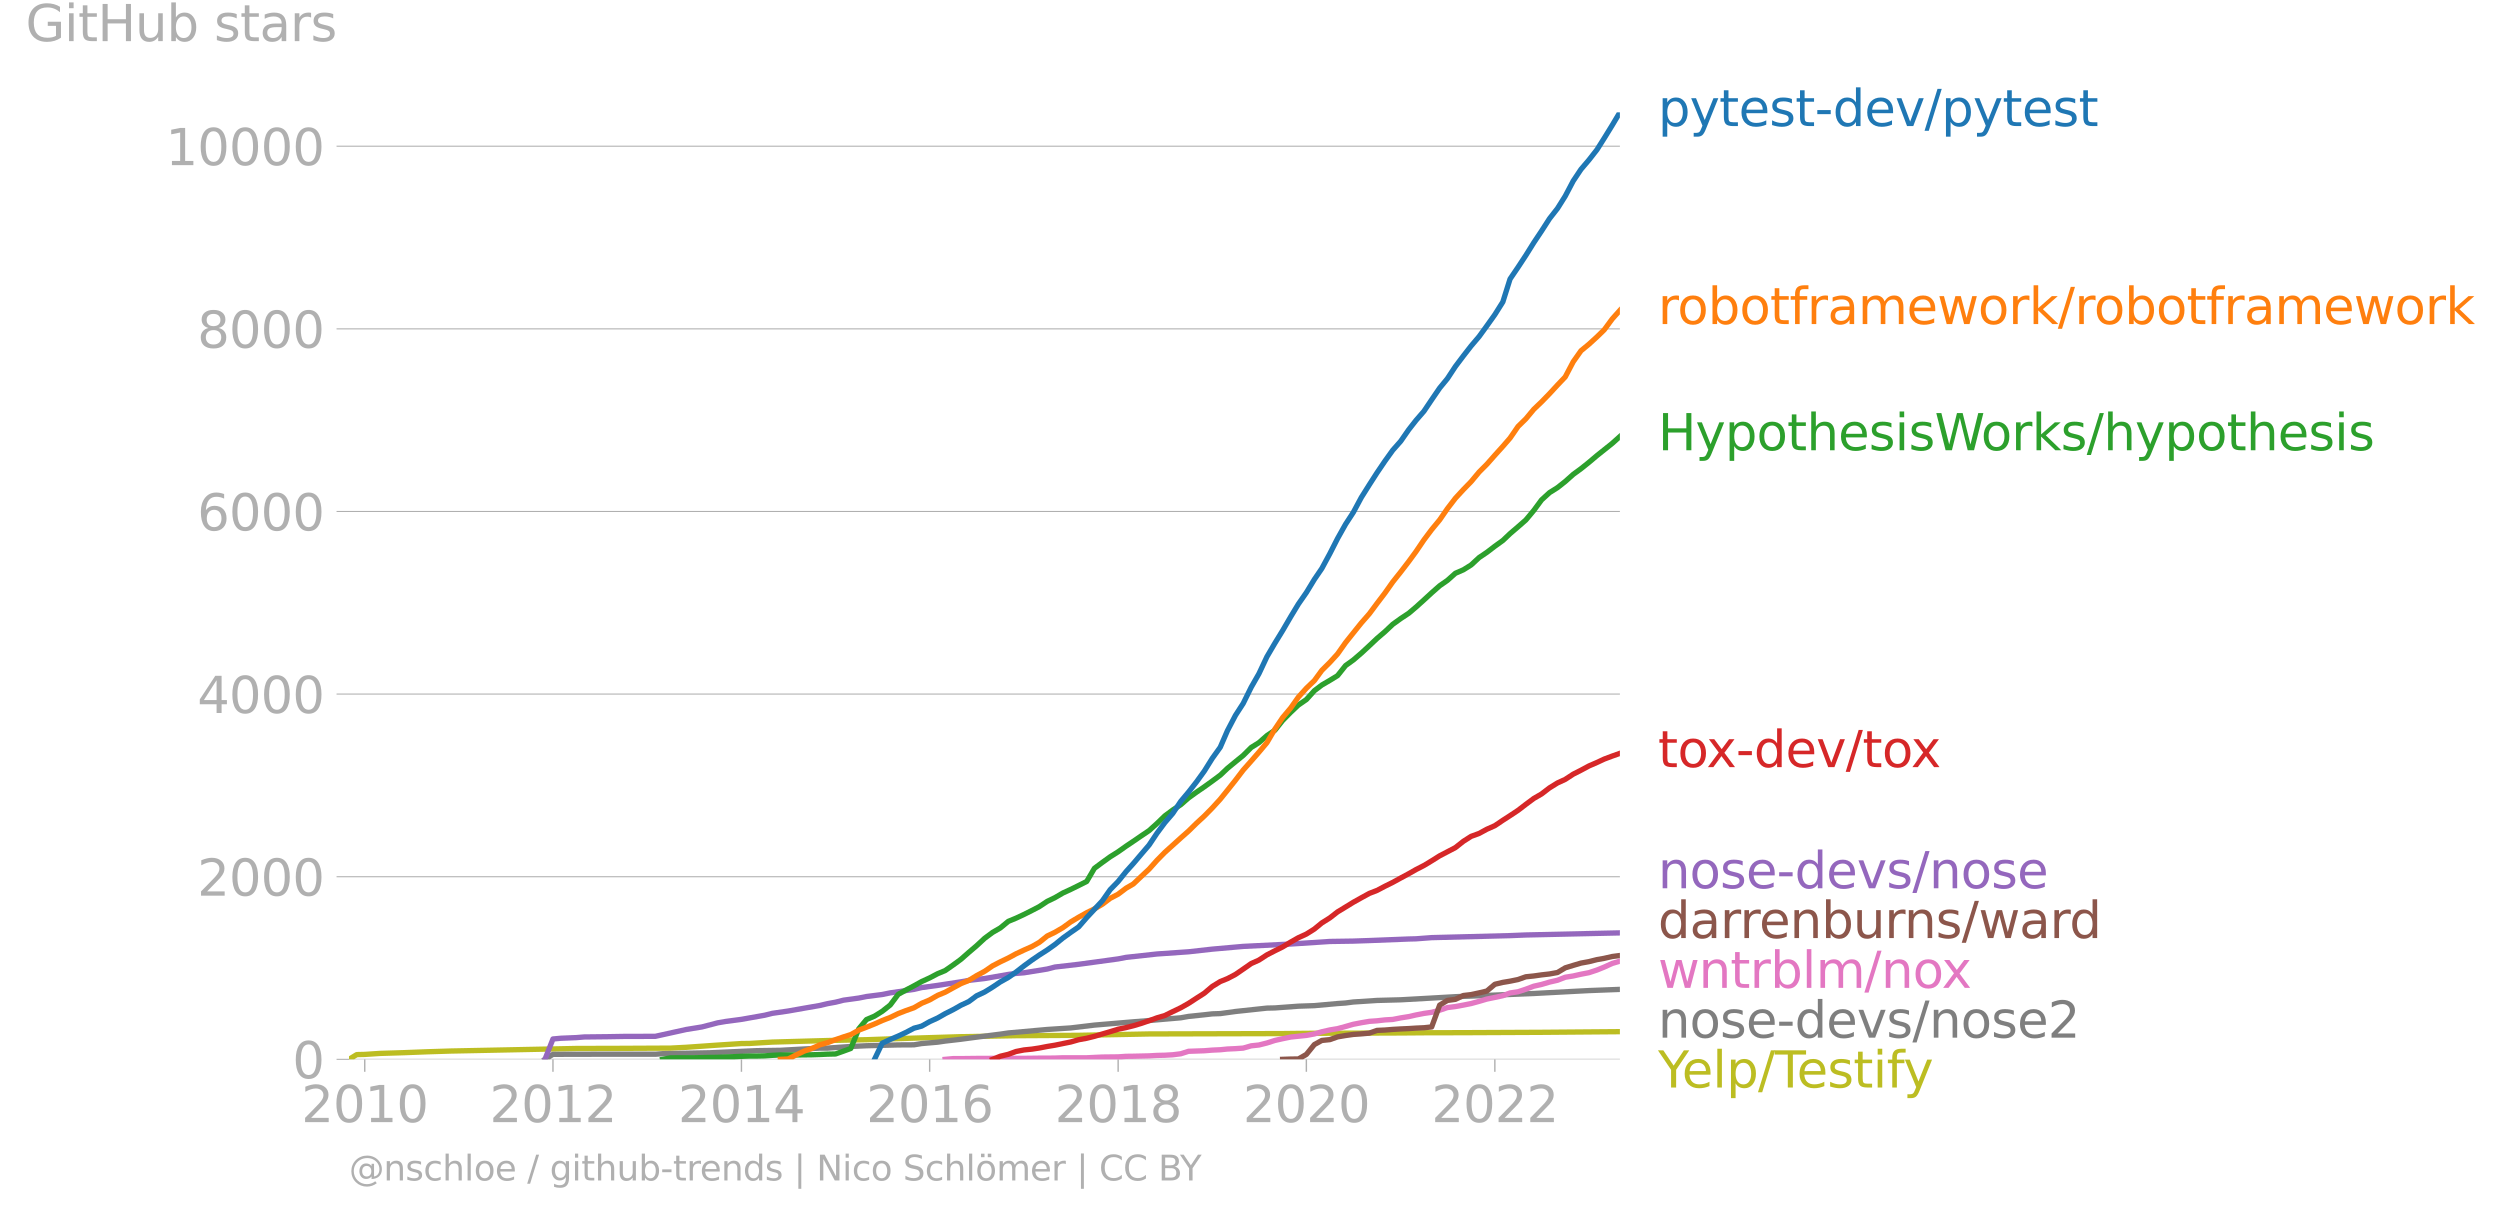 <svg xmlns="http://www.w3.org/2000/svg" xmlns:xlink="http://www.w3.org/1999/xlink" width="936.674" height="454.941" viewBox="0 0 702.505 341.206"><defs><style>*{stroke-linejoin:round;stroke-linecap:butt}</style></defs><g id="figure_1"><path id="patch_1" d="M0 341.206h702.505V0H0v341.206z" style="fill:none"/><g id="axes_1"><path id="patch_2" d="M98.073 297.678h357.12V31.566H98.073v266.112z" style="fill:none"/><g id="matplotlib.axis_1"><g id="xtick_1"><g id="line2d_1"><defs><path id="mfca135c002" d="M0 0v3.5" style="stroke:#b0b0b0;stroke-width:.4"/></defs><use xlink:href="#mfca135c002" x="102.493" y="297.678" style="fill:#b0b0b0;stroke:#b0b0b0;stroke-width:.4"/></g><g id="text_1" style="fill:#b0b0b0" transform="matrix(.14 0 0 -.14 84.678 315.316)"><defs><path id="DejaVuSans-32" d="M1228 531h2203V0H469v531q359 372 979 998 621 627 780 809 303 340 423 576 121 236 121 464 0 372-261 606-261 235-680 235-297 0-627-103-329-103-704-313v638q381 153 712 231 332 78 607 78 725 0 1156-363 431-362 431-968 0-288-108-546-107-257-392-607-78-91-497-524-418-433-1181-1211z" transform="scale(.016)"/><path id="DejaVuSans-30" d="M2034 4250q-487 0-733-480-245-479-245-1442 0-959 245-1439 246-480 733-480 491 0 736 480 246 480 246 1439 0 963-246 1442-245 480-736 480zm0 500q785 0 1199-621 414-620 414-1801 0-1178-414-1799Q2819-91 2034-91q-784 0-1198 620-414 621-414 1799 0 1181 414 1801 414 621 1198 621z" transform="scale(.016)"/><path id="DejaVuSans-31" d="M794 531h1031v3560L703 3866v575l1116 225h631V531h1031V0H794v531z" transform="scale(.016)"/></defs><use xlink:href="#DejaVuSans-32"/><use xlink:href="#DejaVuSans-30" x="63.623"/><use xlink:href="#DejaVuSans-31" x="127.246"/><use xlink:href="#DejaVuSans-30" x="190.869"/></g></g><g id="xtick_2"><use xlink:href="#mfca135c002" id="line2d_2" x="155.383" y="297.678" style="fill:#b0b0b0;stroke:#b0b0b0;stroke-width:.4"/><g id="text_2" style="fill:#b0b0b0" transform="matrix(.14 0 0 -.14 137.568 315.316)"><use xlink:href="#DejaVuSans-32"/><use xlink:href="#DejaVuSans-30" x="63.623"/><use xlink:href="#DejaVuSans-31" x="127.246"/><use xlink:href="#DejaVuSans-32" x="190.869"/></g></g><g id="xtick_3"><use xlink:href="#mfca135c002" id="line2d_3" x="208.346" y="297.678" style="fill:#b0b0b0;stroke:#b0b0b0;stroke-width:.4"/><g id="text_3" style="fill:#b0b0b0" transform="matrix(.14 0 0 -.14 190.531 315.316)"><defs><path id="DejaVuSans-34" d="M2419 4116 825 1625h1594v2491zm-166 550h794V1625h666v-525h-666V0h-628v1100H313v609l1940 2957z" transform="scale(.016)"/></defs><use xlink:href="#DejaVuSans-32"/><use xlink:href="#DejaVuSans-30" x="63.623"/><use xlink:href="#DejaVuSans-31" x="127.246"/><use xlink:href="#DejaVuSans-34" x="190.869"/></g></g><g id="xtick_4"><use xlink:href="#mfca135c002" id="line2d_4" x="261.237" y="297.678" style="fill:#b0b0b0;stroke:#b0b0b0;stroke-width:.4"/><g id="text_4" style="fill:#b0b0b0" transform="matrix(.14 0 0 -.14 243.422 315.316)"><defs><path id="DejaVuSans-36" d="M2113 2584q-425 0-674-291-248-290-248-796 0-503 248-796 249-292 674-292t673 292q248 293 248 796 0 506-248 796-248 291-673 291zm1253 1979v-575q-238 112-480 171-242 60-480 60-625 0-955-422-329-422-376-1275 184 272 462 417 279 145 613 145 703 0 1111-427 408-426 408-1160 0-719-425-1154Q2819-91 2113-91q-810 0-1238 620-428 621-428 1799 0 1106 525 1764t1409 658q238 0 480-47t505-140z" transform="scale(.016)"/></defs><use xlink:href="#DejaVuSans-32"/><use xlink:href="#DejaVuSans-30" x="63.623"/><use xlink:href="#DejaVuSans-31" x="127.246"/><use xlink:href="#DejaVuSans-36" x="190.869"/></g></g><g id="xtick_5"><use xlink:href="#mfca135c002" id="line2d_5" x="314.2" y="297.678" style="fill:#b0b0b0;stroke:#b0b0b0;stroke-width:.4"/><g id="text_5" style="fill:#b0b0b0" transform="matrix(.14 0 0 -.14 296.385 315.316)"><defs><path id="DejaVuSans-38" d="M2034 2216q-450 0-708-241-257-241-257-662 0-422 257-663 258-241 708-241t709 242q260 243 260 662 0 421-258 662-257 241-711 241zm-631 268q-406 100-633 378-226 279-226 679 0 559 398 884 399 325 1092 325 697 0 1094-325t397-884q0-400-227-679-226-278-629-378 456-106 710-416 255-309 255-755 0-679-414-1042Q2806-91 2034-91q-771 0-1186 362-414 363-414 1042 0 446 256 755 257 310 713 416zm-231 997q0-362 226-565 227-203 636-203 407 0 636 203 230 203 230 565 0 363-230 566-229 203-636 203-409 0-636-203-226-203-226-566z" transform="scale(.016)"/></defs><use xlink:href="#DejaVuSans-32"/><use xlink:href="#DejaVuSans-30" x="63.623"/><use xlink:href="#DejaVuSans-31" x="127.246"/><use xlink:href="#DejaVuSans-38" x="190.869"/></g></g><g id="xtick_6"><use xlink:href="#mfca135c002" id="line2d_6" x="367.09" y="297.678" style="fill:#b0b0b0;stroke:#b0b0b0;stroke-width:.4"/><g id="text_6" style="fill:#b0b0b0" transform="matrix(.14 0 0 -.14 349.275 315.316)"><use xlink:href="#DejaVuSans-32"/><use xlink:href="#DejaVuSans-30" x="63.623"/><use xlink:href="#DejaVuSans-32" x="127.246"/><use xlink:href="#DejaVuSans-30" x="190.869"/></g></g><g id="xtick_7"><use xlink:href="#mfca135c002" id="line2d_7" x="420.054" y="297.678" style="fill:#b0b0b0;stroke:#b0b0b0;stroke-width:.4"/><g id="text_7" style="fill:#b0b0b0" transform="matrix(.14 0 0 -.14 402.239 315.316)"><use xlink:href="#DejaVuSans-32"/><use xlink:href="#DejaVuSans-30" x="63.623"/><use xlink:href="#DejaVuSans-32" x="127.246"/><use xlink:href="#DejaVuSans-32" x="190.869"/></g></g></g><g id="matplotlib.axis_2"><g id="ytick_1"><path id="line2d_8" d="M98.073 297.678h357.12" clip-path="url(#p1be8b8b223)" style="fill:none;stroke:#b0b0b0;stroke-width:.3;stroke-linecap:square"/><g id="line2d_9"><defs><path id="mc5988f3683" d="M0 0h-3.5" style="stroke:#b0b0b0;stroke-width:.3"/></defs><use xlink:href="#mc5988f3683" x="98.073" y="297.678" style="fill:#b0b0b0;stroke:#b0b0b0;stroke-width:.3"/></g><use xlink:href="#DejaVuSans-30" id="text_8" style="fill:#b0b0b0" transform="matrix(.14 0 0 -.14 82.166 302.997)"/></g><g id="ytick_2"><path id="line2d_10" d="M98.073 246.36h357.12" clip-path="url(#p1be8b8b223)" style="fill:none;stroke:#b0b0b0;stroke-width:.3;stroke-linecap:square"/><use xlink:href="#mc5988f3683" id="line2d_11" x="98.073" y="246.36" style="fill:#b0b0b0;stroke:#b0b0b0;stroke-width:.3"/><g id="text_9" style="fill:#b0b0b0" transform="matrix(.14 0 0 -.14 55.443 251.679)"><use xlink:href="#DejaVuSans-32"/><use xlink:href="#DejaVuSans-30" x="63.623"/><use xlink:href="#DejaVuSans-30" x="127.246"/><use xlink:href="#DejaVuSans-30" x="190.869"/></g></g><g id="ytick_3"><path id="line2d_12" d="M98.073 195.041h357.12" clip-path="url(#p1be8b8b223)" style="fill:none;stroke:#b0b0b0;stroke-width:.3;stroke-linecap:square"/><use xlink:href="#mc5988f3683" id="line2d_13" x="98.073" y="195.041" style="fill:#b0b0b0;stroke:#b0b0b0;stroke-width:.3"/><g id="text_10" style="fill:#b0b0b0" transform="matrix(.14 0 0 -.14 55.443 200.36)"><use xlink:href="#DejaVuSans-34"/><use xlink:href="#DejaVuSans-30" x="63.623"/><use xlink:href="#DejaVuSans-30" x="127.246"/><use xlink:href="#DejaVuSans-30" x="190.869"/></g></g><g id="ytick_4"><path id="line2d_14" d="M98.073 143.723h357.12" clip-path="url(#p1be8b8b223)" style="fill:none;stroke:#b0b0b0;stroke-width:.3;stroke-linecap:square"/><use xlink:href="#mc5988f3683" id="line2d_15" x="98.073" y="143.723" style="fill:#b0b0b0;stroke:#b0b0b0;stroke-width:.3"/><g id="text_11" style="fill:#b0b0b0" transform="matrix(.14 0 0 -.14 55.443 149.042)"><use xlink:href="#DejaVuSans-36"/><use xlink:href="#DejaVuSans-30" x="63.623"/><use xlink:href="#DejaVuSans-30" x="127.246"/><use xlink:href="#DejaVuSans-30" x="190.869"/></g></g><g id="ytick_5"><path id="line2d_16" d="M98.073 92.404h357.12" clip-path="url(#p1be8b8b223)" style="fill:none;stroke:#b0b0b0;stroke-width:.3;stroke-linecap:square"/><use xlink:href="#mc5988f3683" id="line2d_17" x="98.073" y="92.404" style="fill:#b0b0b0;stroke:#b0b0b0;stroke-width:.3"/><g id="text_12" style="fill:#b0b0b0" transform="matrix(.14 0 0 -.14 55.443 97.723)"><use xlink:href="#DejaVuSans-38"/><use xlink:href="#DejaVuSans-30" x="63.623"/><use xlink:href="#DejaVuSans-30" x="127.246"/><use xlink:href="#DejaVuSans-30" x="190.869"/></g></g><g id="ytick_6"><path id="line2d_18" d="M98.073 41.086h357.12" clip-path="url(#p1be8b8b223)" style="fill:none;stroke:#b0b0b0;stroke-width:.3;stroke-linecap:square"/><use xlink:href="#mc5988f3683" id="line2d_19" x="98.073" y="41.086" style="fill:#b0b0b0;stroke:#b0b0b0;stroke-width:.3"/><g id="text_13" style="fill:#b0b0b0" transform="matrix(.14 0 0 -.14 46.536 46.405)"><use xlink:href="#DejaVuSans-31"/><use xlink:href="#DejaVuSans-30" x="63.623"/><use xlink:href="#DejaVuSans-30" x="127.246"/><use xlink:href="#DejaVuSans-30" x="190.869"/><use xlink:href="#DejaVuSans-30" x="254.492"/></g></g><g id="text_14" style="fill:#b0b0b0" transform="matrix(.14 0 0 -.14 7.2 11.563)"><defs><path id="DejaVuSans-47" d="M3809 666v1253H2778v519h1656V434q-365-259-806-392-440-133-940-133-1094 0-1712 639-617 640-617 1780 0 1144 617 1783 618 639 1712 639 456 0 867-113 411-112 758-331v-672q-350 297-744 447t-828 150q-857 0-1287-478-429-478-429-1425 0-944 429-1422 430-478 1287-478 334 0 596 58 263 58 472 180z" transform="scale(.016)"/><path id="DejaVuSans-69" d="M603 3500h575V0H603v3500zm0 1363h575v-729H603v729z" transform="scale(.016)"/><path id="DejaVuSans-74" d="M1172 4494v-994h1184v-447H1172V1153q0-428 117-550t477-122h590V0h-590q-666 0-919 248-253 249-253 905v1900H172v447h422v994h578z" transform="scale(.016)"/><path id="DejaVuSans-48" d="M628 4666h631V2753h2294v1913h631V0h-631v2222H1259V0H628v4666z" transform="scale(.016)"/><path id="DejaVuSans-75" d="M544 1381v2119h575V1403q0-497 193-746 194-248 582-248 465 0 735 297 271 297 271 810v1984h575V0h-575v538q-209-319-486-474-276-155-642-155-603 0-916 375-312 375-312 1097zm1447 2203z" transform="scale(.016)"/><path id="DejaVuSans-62" d="M3116 1747q0 634-261 995t-717 361q-457 0-718-361t-261-995q0-634 261-995t718-361q456 0 717 361t261 995zM1159 2969q182 312 458 463 277 152 661 152 638 0 1036-506 399-506 399-1331T3314 415Q2916-91 2278-91q-384 0-661 152-276 152-458 464V0H581v4863h578V2969z" transform="scale(.016)"/><path id="DejaVuSans-73" d="M2834 3397v-544q-243 125-506 187-262 63-544 63-428 0-642-131t-214-394q0-200 153-314t616-217l197-44q612-131 870-370t258-667q0-488-386-773Q2250-91 1575-91q-281 0-586 55T347 128v594q319-166 628-249 309-82 613-82 406 0 624 139 219 139 219 392 0 234-158 359-157 125-692 241l-200 47q-534 112-772 345-237 233-237 639 0 494 350 762 350 269 994 269 318 0 599-47 282-46 519-140z" transform="scale(.016)"/><path id="DejaVuSans-61" d="M2194 1759q-697 0-966-159t-269-544q0-306 202-486 202-179 548-179 479 0 768 339t289 901v128h-572zm1147 238V0h-575v531q-197-318-491-470T1556-91q-537 0-855 302-317 302-317 808 0 590 395 890 396 300 1180 300h807v57q0 397-261 614t-733 217q-300 0-585-72-284-72-546-216v532q315 122 612 182 297 61 578 61 760 0 1135-394 375-393 375-1193z" transform="scale(.016)"/><path id="DejaVuSans-72" d="M2631 2963q-97 56-211 82-114 27-251 27-488 0-749-317t-261-911V0H581v3500h578v-544q182 319 472 473 291 155 707 155 59 0 131-8 72-7 159-23l3-590z" transform="scale(.016)"/></defs><use xlink:href="#DejaVuSans-47"/><use xlink:href="#DejaVuSans-69" x="77.49"/><use xlink:href="#DejaVuSans-74" x="105.273"/><use xlink:href="#DejaVuSans-48" x="144.482"/><use xlink:href="#DejaVuSans-75" x="219.678"/><use xlink:href="#DejaVuSans-62" x="283.057"/><use xlink:href="#DejaVuSans-20" x="346.533"/><use xlink:href="#DejaVuSans-73" x="378.32"/><use xlink:href="#DejaVuSans-74" x="430.42"/><use xlink:href="#DejaVuSans-61" x="469.629"/><use xlink:href="#DejaVuSans-72" x="530.908"/><use xlink:href="#DejaVuSans-73" x="572.021"/></g></g><path id="line2d_20" d="m98.073 297.678 2.174-1.334 2.246-.051 4.274-.283 6.666-.205 6.666-.256 6.593-.206 35.285-.718 11.085-.026 15.36-.077 4.42-.23 8.839-.617 6.665-.436 2.246-.025 6.449-.385 15.505-.436 4.492-.103 6.448-.128 8.912-.308 17.606-.54 15.505-.281 17.606-.103 19.78-.385 37.53-.103 6.665-.077 26.518-.102 6.521-.052 11.085-.025 21.953-.103 22.026-.18h0" clip-path="url(#p1be8b8b223)" style="fill:none;stroke:#bcbd22;stroke-width:1.5;stroke-linecap:square"/><path id="line2d_21" d="m153.137 297.678 2.246-1.411 11.013-.026h17.751l2.029-.154 13.331-.256 13.114-.59 6.666-.103 11.085-.616h2.174l6.52-.462 4.42-.205 8.912-.23 4.42-.027 2.173-.359 4.492-.385 2.101-.308 4.42-.513 4.42-.59 6.665-.847 2.246-.333 10.94-.975 6.594-.436 6.665-.796 10.94-.924 4.42-.359 4.42-.385 4.492-.385 2.174-.385 4.42-.461 2.245-.257 2.246-.077 4.275-.59 8.84-.95 2.245-.05 6.593-.488 4.493-.154 6.52-.59 2.246-.154 2.174-.283 6.666-.436 6.665-.18 8.695-.487 6.665-.385 17.606-.718 4.42-.18 11.085-.59 4.42-.231 8.694-.334h0" clip-path="url(#p1be8b8b223)" style="fill:none;stroke:#7f7f7f;stroke-width:1.5;stroke-linecap:square"/><path id="line2d_22" d="m265.584 297.678 2.246-.205h2.174l2.246-.026 2.173-.025h2.246l2.246-.026h8.84l2.246-.026 2.028-.025h2.246l2.174-.026 2.246-.077h6.666l2.173-.103 2.246-.102 2.174-.026 2.246-.025 2.246-.154 2.029-.026 2.246-.051 2.173-.052 2.246-.128 2.174-.051 2.246-.129 2.246-.282 2.174-.693 2.246-.077 2.173-.077 2.246-.18 2.246-.102 2.029-.205 2.246-.103 2.174-.154 2.246-.641 2.173-.231 2.246-.565 2.246-.718 2.174-.488 2.246-.462 2.173-.23 2.246-.231 2.247-.411 2.1-.616 2.247-.513 2.173-.36 2.246-.615 2.174-.616 2.246-.436 2.246-.385 2.174-.154 2.246-.256 2.173-.129 2.246-.436 2.246-.36 2.029-.461 2.246-.436 2.174-.308 2.246-.59 2.173-.744 2.246-.283 2.246-.41 2.174-.436 2.246-.616 2.173-.642 2.247-.462 2.246-.487 2.028-.77 2.246-.334 2.174-.718 2.246-.847 2.173-.487 2.247-.667 2.246-.514 2.173-.846 2.246-.36 2.174-.487 2.246-.436 2.246-.744 2.029-.822 2.246-1.026 2.173-.641" clip-path="url(#p1be8b8b223)" style="fill:none;stroke:#e377c2;stroke-width:1.5;stroke-linecap:square"/><g id="text_15" style="fill:#1f77b4" transform="matrix(.14 0 0 -.14 465.907 35.43)"><defs><path id="DejaVuSans-70" d="M1159 525v-1856H581v4831h578v-531q182 312 458 463 277 152 661 152 638 0 1036-506 399-506 399-1331T3314 415Q2916-91 2278-91q-384 0-661 152-276 152-458 464zm1957 1222q0 634-261 995t-717 361q-457 0-718-361t-261-995q0-634 261-995t718-361q456 0 717 361t261 995z" transform="scale(.016)"/><path id="DejaVuSans-79" d="M2059-325q-243-625-475-815-231-191-618-191H506v481h338q237 0 368 113 132 112 291 531l103 262L191 3500h609L1894 763l1094 2737h609L2059-325z" transform="scale(.016)"/><path id="DejaVuSans-65" d="M3597 1894v-281H953q38-594 358-905t892-311q331 0 642 81t618 244V178Q3153 47 2828-22t-659-69q-838 0-1327 487-489 488-489 1320 0 859 464 1363 464 505 1252 505 706 0 1117-455 411-454 411-1235zm-575 169q-6 471-264 752-258 282-683 282-481 0-770-272t-333-766l2050 4z" transform="scale(.016)"/><path id="DejaVuSans-2d" d="M313 2009h1684v-512H313v512z" transform="scale(.016)"/><path id="DejaVuSans-64" d="M2906 2969v1894h575V0h-575v525q-181-312-458-464-276-152-664-152-634 0-1033 506-398 507-398 1332t398 1331q399 506 1033 506 388 0 664-152 277-151 458-463zM947 1747q0-634 261-995t717-361q456 0 718 361 263 361 263 995t-263 995q-262 361-718 361t-717-361q-261-361-261-995z" transform="scale(.016)"/><path id="DejaVuSans-76" d="M191 3500h609L1894 563l1094 2937h609L2284 0h-781L191 3500z" transform="scale(.016)"/><path id="DejaVuSans-2f" d="M1625 4666h531L531-594H0l1625 5260z" transform="scale(.016)"/></defs><use xlink:href="#DejaVuSans-70"/><use xlink:href="#DejaVuSans-79" x="63.477"/><use xlink:href="#DejaVuSans-74" x="122.656"/><use xlink:href="#DejaVuSans-65" x="161.865"/><use xlink:href="#DejaVuSans-73" x="223.389"/><use xlink:href="#DejaVuSans-74" x="275.488"/><use xlink:href="#DejaVuSans-2d" x="314.697"/><use xlink:href="#DejaVuSans-64" x="350.781"/><use xlink:href="#DejaVuSans-65" x="414.258"/><use xlink:href="#DejaVuSans-76" x="475.781"/><use xlink:href="#DejaVuSans-2f" x="534.961"/><use xlink:href="#DejaVuSans-70" x="568.652"/><use xlink:href="#DejaVuSans-79" x="632.129"/><use xlink:href="#DejaVuSans-74" x="691.309"/><use xlink:href="#DejaVuSans-65" x="730.518"/><use xlink:href="#DejaVuSans-73" x="792.041"/><use xlink:href="#DejaVuSans-74" x="844.141"/></g><g id="text_16" style="fill:#ff7f0e" transform="matrix(.14 0 0 -.14 465.907 91.059)"><defs><path id="DejaVuSans-6f" d="M1959 3097q-462 0-731-361t-269-989q0-628 267-989 268-361 733-361 460 0 728 362 269 363 269 988 0 622-269 986-268 364-728 364zm0 487q750 0 1178-488 429-487 429-1349 0-859-429-1349Q2709-91 1959-91q-753 0-1180 489-426 490-426 1349 0 862 426 1349 427 488 1180 488z" transform="scale(.016)"/><path id="DejaVuSans-66" d="M2375 4863v-479h-550q-309 0-430-125-120-125-120-450v-309h947v-447h-947V0H697v3053H147v447h550v244q0 584 272 851 272 268 862 268h544z" transform="scale(.016)"/><path id="DejaVuSans-6d" d="M3328 2828q216 388 516 572t706 184q547 0 844-383 297-382 297-1088V0h-578v2094q0 503-179 746-178 244-543 244-447 0-707-297-259-296-259-809V0h-578v2094q0 506-178 748t-550 242q-441 0-701-298-259-298-259-808V0H581v3500h578v-544q197 322 472 475t653 153q382 0 649-194 267-193 395-562z" transform="scale(.016)"/><path id="DejaVuSans-77" d="M269 3500h575l719-2731 715 2731h678l719-2731 716 2731h575L4050 0h-678l-753 2869L1863 0h-679L269 3500z" transform="scale(.016)"/><path id="DejaVuSans-6b" d="M581 4863h578V1991l1716 1509h734L1753 1863 3688 0h-750L1159 1709V0H581v4863z" transform="scale(.016)"/></defs><use xlink:href="#DejaVuSans-72"/><use xlink:href="#DejaVuSans-6f" x="38.863"/><use xlink:href="#DejaVuSans-62" x="100.045"/><use xlink:href="#DejaVuSans-6f" x="163.521"/><use xlink:href="#DejaVuSans-74" x="224.703"/><use xlink:href="#DejaVuSans-66" x="263.912"/><use xlink:href="#DejaVuSans-72" x="299.117"/><use xlink:href="#DejaVuSans-61" x="340.23"/><use xlink:href="#DejaVuSans-6d" x="401.51"/><use xlink:href="#DejaVuSans-65" x="498.922"/><use xlink:href="#DejaVuSans-77" x="560.445"/><use xlink:href="#DejaVuSans-6f" x="642.232"/><use xlink:href="#DejaVuSans-72" x="703.414"/><use xlink:href="#DejaVuSans-6b" x="744.527"/><use xlink:href="#DejaVuSans-2f" x="802.438"/><use xlink:href="#DejaVuSans-72" x="836.129"/><use xlink:href="#DejaVuSans-6f" x="874.992"/><use xlink:href="#DejaVuSans-62" x="936.174"/><use xlink:href="#DejaVuSans-6f" x="999.65"/><use xlink:href="#DejaVuSans-74" x="1060.832"/><use xlink:href="#DejaVuSans-66" x="1100.041"/><use xlink:href="#DejaVuSans-72" x="1135.246"/><use xlink:href="#DejaVuSans-61" x="1176.359"/><use xlink:href="#DejaVuSans-6d" x="1237.639"/><use xlink:href="#DejaVuSans-65" x="1335.051"/><use xlink:href="#DejaVuSans-77" x="1396.574"/><use xlink:href="#DejaVuSans-6f" x="1478.361"/><use xlink:href="#DejaVuSans-72" x="1539.543"/><use xlink:href="#DejaVuSans-6b" x="1580.656"/></g><g id="text_17" style="fill:#2ca02c" transform="matrix(.14 0 0 -.14 465.907 126.52)"><defs><path id="DejaVuSans-68" d="M3513 2113V0h-575v2094q0 497-194 743-194 247-581 247-466 0-735-297-269-296-269-809V0H581v4863h578V2956q207 316 486 472 280 156 646 156 603 0 912-373 310-373 310-1098z" transform="scale(.016)"/><path id="DejaVuSans-57" d="M213 4666h637l981-3944 978 3944h710l981-3944 978 3944h641L4947 0h-794l-984 4050L2175 0h-794L213 4666z" transform="scale(.016)"/></defs><use xlink:href="#DejaVuSans-48"/><use xlink:href="#DejaVuSans-79" x="75.195"/><use xlink:href="#DejaVuSans-70" x="134.375"/><use xlink:href="#DejaVuSans-6f" x="197.852"/><use xlink:href="#DejaVuSans-74" x="259.033"/><use xlink:href="#DejaVuSans-68" x="298.242"/><use xlink:href="#DejaVuSans-65" x="361.621"/><use xlink:href="#DejaVuSans-73" x="423.145"/><use xlink:href="#DejaVuSans-69" x="475.244"/><use xlink:href="#DejaVuSans-73" x="503.027"/><use xlink:href="#DejaVuSans-57" x="555.127"/><use xlink:href="#DejaVuSans-6f" x="648.129"/><use xlink:href="#DejaVuSans-72" x="709.311"/><use xlink:href="#DejaVuSans-6b" x="750.424"/><use xlink:href="#DejaVuSans-73" x="808.334"/><use xlink:href="#DejaVuSans-2f" x="860.434"/><use xlink:href="#DejaVuSans-68" x="894.125"/><use xlink:href="#DejaVuSans-79" x="957.504"/><use xlink:href="#DejaVuSans-70" x="1016.684"/><use xlink:href="#DejaVuSans-6f" x="1080.16"/><use xlink:href="#DejaVuSans-74" x="1141.342"/><use xlink:href="#DejaVuSans-68" x="1180.551"/><use xlink:href="#DejaVuSans-65" x="1243.93"/><use xlink:href="#DejaVuSans-73" x="1305.453"/><use xlink:href="#DejaVuSans-69" x="1357.553"/><use xlink:href="#DejaVuSans-73" x="1385.336"/></g><g id="text_18" style="fill:#d62728" transform="matrix(.14 0 0 -.14 465.907 215.557)"><defs><path id="DejaVuSans-78" d="M3513 3500 2247 1797 3578 0h-678L1881 1375 863 0H184l1360 1831L300 3500h678l928-1247 928 1247h679z" transform="scale(.016)"/></defs><use xlink:href="#DejaVuSans-74"/><use xlink:href="#DejaVuSans-6f" x="39.209"/><use xlink:href="#DejaVuSans-78" x="97.266"/><use xlink:href="#DejaVuSans-2d" x="156.445"/><use xlink:href="#DejaVuSans-64" x="192.529"/><use xlink:href="#DejaVuSans-65" x="256.006"/><use xlink:href="#DejaVuSans-76" x="317.529"/><use xlink:href="#DejaVuSans-2f" x="376.709"/><use xlink:href="#DejaVuSans-74" x="410.4"/><use xlink:href="#DejaVuSans-6f" x="449.609"/><use xlink:href="#DejaVuSans-78" x="507.666"/></g><g id="text_19" style="fill:#9467bd" transform="matrix(.14 0 0 -.14 465.907 249.596)"><defs><path id="DejaVuSans-6e" d="M3513 2113V0h-575v2094q0 497-194 743-194 247-581 247-466 0-735-297-269-296-269-809V0H581v3500h578v-544q207 316 486 472 280 156 646 156 603 0 912-373 310-373 310-1098z" transform="scale(.016)"/></defs><use xlink:href="#DejaVuSans-6e"/><use xlink:href="#DejaVuSans-6f" x="63.379"/><use xlink:href="#DejaVuSans-73" x="124.561"/><use xlink:href="#DejaVuSans-65" x="176.66"/><use xlink:href="#DejaVuSans-2d" x="238.184"/><use xlink:href="#DejaVuSans-64" x="274.268"/><use xlink:href="#DejaVuSans-65" x="337.744"/><use xlink:href="#DejaVuSans-76" x="399.268"/><use xlink:href="#DejaVuSans-73" x="458.447"/><use xlink:href="#DejaVuSans-2f" x="510.547"/><use xlink:href="#DejaVuSans-6e" x="544.238"/><use xlink:href="#DejaVuSans-6f" x="607.617"/><use xlink:href="#DejaVuSans-73" x="668.799"/><use xlink:href="#DejaVuSans-65" x="720.898"/></g><g id="text_20" style="fill:#8c564b" transform="matrix(.14 0 0 -.14 465.907 263.596)"><use xlink:href="#DejaVuSans-64"/><use xlink:href="#DejaVuSans-61" x="63.477"/><use xlink:href="#DejaVuSans-72" x="124.756"/><use xlink:href="#DejaVuSans-72" x="164.119"/><use xlink:href="#DejaVuSans-65" x="202.982"/><use xlink:href="#DejaVuSans-6e" x="264.506"/><use xlink:href="#DejaVuSans-62" x="327.885"/><use xlink:href="#DejaVuSans-75" x="391.361"/><use xlink:href="#DejaVuSans-72" x="454.74"/><use xlink:href="#DejaVuSans-6e" x="494.104"/><use xlink:href="#DejaVuSans-73" x="557.482"/><use xlink:href="#DejaVuSans-2f" x="609.582"/><use xlink:href="#DejaVuSans-77" x="643.273"/><use xlink:href="#DejaVuSans-61" x="725.061"/><use xlink:href="#DejaVuSans-72" x="786.34"/><use xlink:href="#DejaVuSans-64" x="825.703"/></g><g id="text_21" style="fill:#e377c2" transform="matrix(.14 0 0 -.14 465.907 277.596)"><defs><path id="DejaVuSans-6c" d="M603 4863h575V0H603v4863z" transform="scale(.016)"/></defs><use xlink:href="#DejaVuSans-77"/><use xlink:href="#DejaVuSans-6e" x="81.787"/><use xlink:href="#DejaVuSans-74" x="145.166"/><use xlink:href="#DejaVuSans-72" x="184.375"/><use xlink:href="#DejaVuSans-62" x="225.488"/><use xlink:href="#DejaVuSans-6c" x="288.965"/><use xlink:href="#DejaVuSans-6d" x="316.748"/><use xlink:href="#DejaVuSans-2f" x="414.16"/><use xlink:href="#DejaVuSans-6e" x="447.852"/><use xlink:href="#DejaVuSans-6f" x="511.23"/><use xlink:href="#DejaVuSans-78" x="569.287"/></g><g id="text_22" style="fill:#7f7f7f" transform="matrix(.14 0 0 -.14 465.907 291.596)"><use xlink:href="#DejaVuSans-6e"/><use xlink:href="#DejaVuSans-6f" x="63.379"/><use xlink:href="#DejaVuSans-73" x="124.561"/><use xlink:href="#DejaVuSans-65" x="176.66"/><use xlink:href="#DejaVuSans-2d" x="238.184"/><use xlink:href="#DejaVuSans-64" x="274.268"/><use xlink:href="#DejaVuSans-65" x="337.744"/><use xlink:href="#DejaVuSans-76" x="399.268"/><use xlink:href="#DejaVuSans-73" x="458.447"/><use xlink:href="#DejaVuSans-2f" x="510.547"/><use xlink:href="#DejaVuSans-6e" x="544.238"/><use xlink:href="#DejaVuSans-6f" x="607.617"/><use xlink:href="#DejaVuSans-73" x="668.799"/><use xlink:href="#DejaVuSans-65" x="720.898"/><use xlink:href="#DejaVuSans-32" x="782.422"/></g><g id="text_23" style="fill:#bcbd22" transform="matrix(.14 0 0 -.14 465.907 305.596)"><defs><path id="DejaVuSans-59" d="M-13 4666h679l1293-1919 1285 1919h678L2272 2222V0h-634v2222L-13 4666z" transform="scale(.016)"/><path id="DejaVuSans-54" d="M-19 4666h3947v-532H2272V0h-634v4134H-19v532z" transform="scale(.016)"/></defs><use xlink:href="#DejaVuSans-59"/><use xlink:href="#DejaVuSans-65" x="47.834"/><use xlink:href="#DejaVuSans-6c" x="109.357"/><use xlink:href="#DejaVuSans-70" x="137.141"/><use xlink:href="#DejaVuSans-2f" x="200.617"/><use xlink:href="#DejaVuSans-54" x="234.309"/><use xlink:href="#DejaVuSans-65" x="278.393"/><use xlink:href="#DejaVuSans-73" x="339.916"/><use xlink:href="#DejaVuSans-74" x="392.016"/><use xlink:href="#DejaVuSans-69" x="431.225"/><use xlink:href="#DejaVuSans-66" x="459.008"/><use xlink:href="#DejaVuSans-79" x="492.463"/></g><g id="text_24" style="fill:#b0b0b0" transform="matrix(.097 0 0 -.097 98.073 331.715)"><defs><path id="DejaVuSans-40" d="M2381 1678q0-447 222-702 222-254 610-254 384 0 604 256 221 256 221 700 0 438-225 695-225 258-607 258-378 0-602-256-223-256-223-697zm1703-934q-187-241-429-355t-564-114q-538 0-874 389t-336 1014q0 625 337 1015 338 391 873 391 322 0 565-117 244-117 428-354v409h447V722q457 69 714 417 258 349 258 902 0 334-99 628-98 294-298 544-325 409-792 626t-1017 217q-384 0-738-102-353-101-653-301-490-319-767-836-276-517-276-1120 0-497 179-932 180-434 521-765 328-325 759-495 431-171 922-171 403 0 792 136t714 389l281-347q-390-303-851-464t-936-161q-578 0-1091 205-512 205-912 595Q841 78 631 592q-209 514-209 1105 0 569 212 1084 213 516 607 907 403 396 931 607t1119 211q662 0 1229-272 568-271 952-771 234-307 357-666 124-359 124-744 0-822-497-1297T4084 263v481z" transform="scale(.016)"/><path id="DejaVuSans-63" d="M3122 3366v-538q-244 135-489 202t-495 67q-560 0-870-355-309-354-309-995t309-996q310-354 870-354 250 0 495 67t489 202V134Q2881 22 2623-34q-257-57-548-57-791 0-1257 497-465 497-465 1341 0 856 470 1346 471 491 1290 491 265 0 518-55 253-54 491-163z" transform="scale(.016)"/><path id="DejaVuSans-67" d="M2906 1791q0 625-258 968-257 344-723 344-462 0-720-344-258-343-258-968 0-622 258-966t720-344q466 0 723 344 258 344 258 966zm575-1357q0-893-397-1329-396-436-1215-436-303 0-572 45t-522 139v559q253-137 500-202 247-66 503-66 566 0 847 295t281 892v285q-178-310-456-463T1784 0Q1141 0 747 490 353 981 353 1791q0 812 394 1302 394 491 1037 491 388 0 666-153t456-462v531h575V434z" transform="scale(.016)"/><path id="DejaVuSans-7c" d="M1344 4891v-6400H813v6400h531z" transform="scale(.016)"/><path id="DejaVuSans-4e" d="M628 4666h850L3547 763v3903h612V0h-850L1241 3903V0H628v4666z" transform="scale(.016)"/><path id="DejaVuSans-53" d="M3425 4513v-616q-359 172-678 256-319 85-616 85-515 0-795-200t-280-569q0-310 186-468 186-157 705-254l381-78q706-135 1042-474t336-907q0-679-455-1029Q2797-91 1919-91q-331 0-705 75-373 75-773 222v650q384-215 753-325 369-109 725-109 540 0 834 212 294 213 294 607 0 343-211 537t-692 291l-385 75q-706 140-1022 440-315 300-315 835 0 619 436 975t1201 356q329 0 669-60 341-59 697-177z" transform="scale(.016)"/><path id="DejaVuSans-f6" d="M1959 3097q-462 0-731-361t-269-989q0-628 267-989 268-361 733-361 460 0 728 362 269 363 269 988 0 622-269 986-268 364-728 364zm0 487q750 0 1178-488 429-487 429-1349 0-859-429-1349Q2709-91 1959-91q-753 0-1180 489-426 490-426 1349 0 862 426 1349 427 488 1180 488zm295 1266h634v-631h-634v631zm-1222 0h634v-631h-634v631z" transform="scale(.016)"/><path id="DejaVuSans-43" d="M4122 4306v-665q-319 297-680 443-361 147-767 147-800 0-1225-489t-425-1414q0-922 425-1411t1225-489q406 0 767 147t680 444V359q-331-225-702-338-370-112-782-112-1060 0-1670 648-609 649-609 1771 0 1125 609 1773 610 649 1670 649 418 0 788-111 371-111 696-333z" transform="scale(.016)"/><path id="DejaVuSans-42" d="M1259 2228V519h1013q509 0 754 211 246 211 246 645 0 438-246 645-245 208-754 208H1259zm0 1919V2741h935q462 0 688 173 227 174 227 530 0 353-227 528-226 175-688 175h-935zm-631 519h1613q722 0 1112-300 391-300 391-853 0-429-200-682t-588-315q466-100 724-418 258-317 258-792 0-625-425-966Q3088 0 2303 0H628v4666z" transform="scale(.016)"/></defs><use xlink:href="#DejaVuSans-40"/><use xlink:href="#DejaVuSans-6e" x="100"/><use xlink:href="#DejaVuSans-73" x="163.379"/><use xlink:href="#DejaVuSans-63" x="215.479"/><use xlink:href="#DejaVuSans-68" x="270.459"/><use xlink:href="#DejaVuSans-6c" x="333.838"/><use xlink:href="#DejaVuSans-6f" x="361.621"/><use xlink:href="#DejaVuSans-65" x="422.803"/><use xlink:href="#DejaVuSans-20" x="484.326"/><use xlink:href="#DejaVuSans-2f" x="516.113"/><use xlink:href="#DejaVuSans-20" x="549.805"/><use xlink:href="#DejaVuSans-67" x="581.592"/><use xlink:href="#DejaVuSans-69" x="645.068"/><use xlink:href="#DejaVuSans-74" x="672.852"/><use xlink:href="#DejaVuSans-68" x="712.061"/><use xlink:href="#DejaVuSans-75" x="775.439"/><use xlink:href="#DejaVuSans-62" x="838.818"/><use xlink:href="#DejaVuSans-2d" x="902.295"/><use xlink:href="#DejaVuSans-74" x="938.379"/><use xlink:href="#DejaVuSans-72" x="977.588"/><use xlink:href="#DejaVuSans-65" x="1016.451"/><use xlink:href="#DejaVuSans-6e" x="1077.975"/><use xlink:href="#DejaVuSans-64" x="1141.354"/><use xlink:href="#DejaVuSans-73" x="1204.83"/><use xlink:href="#DejaVuSans-20" x="1256.93"/><use xlink:href="#DejaVuSans-7c" x="1288.717"/><use xlink:href="#DejaVuSans-20" x="1322.408"/><use xlink:href="#DejaVuSans-4e" x="1354.195"/><use xlink:href="#DejaVuSans-69" x="1429"/><use xlink:href="#DejaVuSans-63" x="1456.783"/><use xlink:href="#DejaVuSans-6f" x="1511.764"/><use xlink:href="#DejaVuSans-20" x="1572.945"/><use xlink:href="#DejaVuSans-53" x="1604.732"/><use xlink:href="#DejaVuSans-63" x="1668.209"/><use xlink:href="#DejaVuSans-68" x="1723.189"/><use xlink:href="#DejaVuSans-6c" x="1786.568"/><use xlink:href="#DejaVuSans-f6" x="1814.352"/><use xlink:href="#DejaVuSans-6d" x="1875.533"/><use xlink:href="#DejaVuSans-65" x="1972.945"/><use xlink:href="#DejaVuSans-72" x="2034.469"/><use xlink:href="#DejaVuSans-20" x="2075.582"/><use xlink:href="#DejaVuSans-7c" x="2107.369"/><use xlink:href="#DejaVuSans-20" x="2141.061"/><use xlink:href="#DejaVuSans-43" x="2172.848"/><use xlink:href="#DejaVuSans-43" x="2242.672"/><use xlink:href="#DejaVuSans-20" x="2312.496"/><use xlink:href="#DejaVuSans-42" x="2344.283"/><use xlink:href="#DejaVuSans-59" x="2407.387"/></g><path id="line2d_23" d="m360.425 297.678 2.246-.077 2.173-.025 2.246-1.283 2.247-2.771 2.1-1.155 2.247-.231 2.173-.77 2.246-.385 2.174-.308 2.246-.154 2.246-.205 2.174-.77 2.246-.102 2.173-.18 2.246-.128 2.246-.103 2.029-.128 2.246-.103 2.174-.23 2.246-6.133 2.173-1.309 2.246-.308 2.246-1.078 2.174-.256 2.246-.488 2.173-.513 2.247-1.899 2.246-.538 2.028-.334 2.246-.462 2.174-.77 2.246-.23 2.173-.308 2.247-.257 2.246-.41 2.173-1.31 2.246-.692 2.174-.642 2.246-.41 2.246-.565 2.029-.359 2.246-.513 2.173-.282" clip-path="url(#p1be8b8b223)" style="fill:none;stroke:#8c564b;stroke-width:1.5;stroke-linecap:square"/><path id="line2d_24" d="m153.137 297.678 2.246-5.722 2.246-.205 4.348-.18 2.173-.18 6.666-.076 4.42-.077 8.911-.026 8.694-1.924 4.42-.719 4.42-1.154 2.246-.385 4.42-.59 6.52-1.155 2.174-.539 4.42-.641 4.491-.796 4.42-.77 2.174-.513 2.246-.41 2.246-.565 4.274-.59 2.174-.436 4.42-.565 2.246-.462 6.665-.975 2.174-.513 4.492-.616 6.52-1 2.247-.41 4.42-.514 6.665-1.155 2.174-.282 2.246-.18 6.52-1.052 2.174-.564 6.666-.77 11.085-1.514 2.246-.436 8.694-.95 8.84-.615 6.665-.744 8.695-.77 13.33-.667 11.014-.719 6.593-.102 4.492-.154 11.085-.437 2.029-.05 4.42-.334 22.025-.565 4.42-.18 26.445-.59h0" clip-path="url(#p1be8b8b223)" style="fill:none;stroke:#9467bd;stroke-width:1.5;stroke-linecap:square"/><path id="line2d_25" d="m278.915 297.678 2.174-.872 2.246-.539 2.174-.795 2.246-.437 2.246-.23 2.028-.308 2.246-.437 2.174-.359 2.246-.462 2.174-.436 2.246-.641 2.246-.411 2.173-.539 2.246-.667 2.174-.641 2.246-.693 2.246-.462 2.029-.513 2.246-.667 2.173-.745 2.246-.82 2.174-.642 2.246-1.103 2.246-1.078 2.174-1.232 2.246-1.462 2.173-1.386 2.246-1.899 2.246-1.385 2.029-.821 2.246-1.18 2.174-1.489 2.246-1.565 2.173-.975 2.246-1.463 2.246-1.155 2.174-1.077 2.246-1.36 2.173-1.232 2.246-1.026 2.247-1.411 2.1-1.72 2.247-1.41 2.173-1.694 2.246-1.36 2.174-1.335 2.246-1.257 2.246-1.232 2.174-.846 2.246-1.18 2.173-1.078 2.246-1.232 2.246-1.206 2.029-1.155 2.246-1.154 2.174-1.309 2.246-1.411 2.173-1.13 2.246-1.18 2.246-1.77 2.174-1.386 2.246-.82 2.173-1.181 2.247-1 2.246-1.515 2.028-1.308 2.246-1.488 2.174-1.668 2.246-1.668 2.173-1.257 2.247-1.72 2.246-1.385 2.173-1 2.246-1.464 2.174-1.103 2.246-1.206 2.246-.975 2.029-.95 2.246-.846 2.173-.77" clip-path="url(#p1be8b8b223)" style="fill:none;stroke:#d62728;stroke-width:1.5;stroke-linecap:square"/><path id="line2d_26" d="m186.176 297.678 2.246-.41 2.173-.026h4.42l2.246-.051 2.246-.052 2.174-.025 2.246-.103 2.173-.077 2.246-.102 2.246-.077h2.029l2.246-.052 2.174-.154 2.246-.102H223.706l2.246-.026 2.174-.026 2.246-.077 2.174-.102 2.246-.052 2.246-.795 2.028-.744 2.246-5.517 2.174-2.617 2.246-.95 2.174-1.36 2.246-1.77 2.246-3.002 2.173-1.206 2.246-1.18 2.174-1.206 2.246-1.027 2.246-1.18 2.101-.872 2.246-1.566 2.174-1.59 2.246-1.976 2.173-1.848 2.246-2.078 2.246-1.668 2.174-1.257 2.246-1.848 2.174-.898 2.246-1.052 2.246-1.129 2.028-1.052 2.246-1.488 2.174-1.052 2.246-1.309 2.174-1 2.246-1.104 2.246-1.129 2.173-3.695 2.246-1.668 2.174-1.565 2.246-1.411 2.246-1.591 2.029-1.36 2.246-1.54 2.173-1.462 2.246-2.027 2.174-2.104 2.246-1.668 2.246-1.488 2.174-1.9 2.246-1.616 2.173-1.488 2.246-1.616 2.246-1.668 2.029-1.925 2.246-1.847 2.174-1.77 2.246-2.233 2.173-1.36 2.246-1.976 2.246-1.514 2.174-2.745 2.246-2.284 2.173-2.053 2.246-1.54 2.247-2.488 2.1-1.59 2.247-1.31 2.173-1.334 2.246-2.822 2.174-1.566 2.246-1.924 2.246-2.078 2.174-2.053 2.246-1.925 2.173-2.052 2.246-1.617 2.246-1.488 2.029-1.72 2.246-2.026 2.174-2.002 2.246-1.976 2.173-1.513 2.246-2.002 2.246-.975 2.174-1.36 2.246-2.078 2.173-1.463 2.247-1.719 2.246-1.617 2.028-1.924 2.246-1.924 2.174-1.9 2.246-2.693 2.173-2.951 2.247-2.053 2.246-1.411 2.173-1.72 2.246-2 2.174-1.592 2.246-1.796 2.246-1.899 2.029-1.616 2.246-1.796 2.173-1.95" clip-path="url(#p1be8b8b223)" style="fill:none;stroke:#2ca02c;stroke-width:1.5;stroke-linecap:square"/><path id="line2d_27" d="m219.287 297.678 2.173-.102 2.246-1.13 2.246-1.077 2.174-.744 2.246-1.027 2.174-.615 2.246-.847 2.246-.77 2.028-.641 2.246-1.258 2.174-.82 2.246-.899 2.174-.975 2.246-.872 2.246-1.078 2.173-.847 2.246-.795 2.174-1.257 2.246-.95 2.246-1.283 2.101-.872 2.246-1.232 2.174-1.18 2.246-.924 2.173-1.334 2.246-1.206 2.246-1.54 2.174-1.129 2.246-1.077 2.174-1.18 2.246-1.053 2.246-1 2.028-1.155 2.246-1.796 2.174-1.052 2.246-1.309 2.174-1.59 2.246-1.335 2.246-1.257 2.173-1.078 2.246-1.309 2.174-1.642 2.246-1.18 2.246-1.694 2.029-1.18 2.246-2.13 2.173-2.027 2.246-2.514 2.174-2.207 2.246-2.027 2.246-2.027 2.174-1.925 2.246-2.206 2.173-2.002 2.246-2.284 2.246-2.463 2.029-2.514 2.246-2.823 2.174-2.848 2.246-2.54 2.173-2.49 2.246-2.668 2.246-3.823 2.174-3.233 2.246-2.669 2.173-3.079 2.246-2.489 2.247-2.155 2.1-2.874 2.247-2.232 2.173-2.387 2.246-3.181 2.174-2.72 2.246-2.797 2.246-2.566 2.174-2.925 2.246-2.951 2.173-3.08 2.246-2.822 2.246-2.925 2.029-2.771 2.246-3.31 2.174-2.9 2.246-2.72 2.173-3.156 2.246-2.925 2.246-2.437 2.174-2.233 2.246-2.694 2.173-2.181 2.247-2.54 2.246-2.49 2.028-2.334 2.246-3.259 2.174-2.13 2.246-2.694 2.173-2.078 2.247-2.31 2.246-2.437 2.173-2.284 2.246-4.26 2.174-3.078 2.246-1.848 2.246-2.053 2.029-1.975 2.246-3.054 2.173-2.437" clip-path="url(#p1be8b8b223)" style="fill:none;stroke:#ff7f0e;stroke-width:1.5;stroke-linecap:square"/><path id="line2d_28" d="m245.732 297.678 2.174-4.541 2.246-1.052 2.246-.95 2.173-1.026 2.246-1.18 2.174-.59 2.246-1.258 2.246-1.026 2.101-1.206 2.246-1.13 2.174-1.231 2.246-1.052 2.173-1.617 2.246-1.052 2.246-1.385 2.174-1.463 2.246-1.257 2.174-1.514 2.246-1.745 2.246-1.642 2.028-1.386 2.246-1.436 2.174-1.54 2.246-1.822 2.174-1.565 2.246-1.565 2.246-2.592 2.173-2.335 2.246-2.412 2.174-3.105 2.246-2.309 2.246-2.797 2.029-2.258 2.246-2.643 2.173-2.54 2.246-3.361 2.174-2.925 2.246-2.618 2.246-3.387 2.174-2.591 2.246-2.874 2.173-3.002 2.246-3.593 2.246-3.13 2.029-4.67 2.246-4.285 2.174-3.361 2.246-4.542 2.173-3.798 2.246-4.772 2.246-3.824 2.174-3.54 2.246-3.85 2.173-3.592 2.246-3.233 2.247-3.695 2.1-3.079 2.247-4.157 2.173-4.259 2.246-4.003 2.174-3.336 2.246-4.182 2.246-3.567 2.174-3.387 2.246-3.31 2.173-3.027 2.246-2.54 2.246-3.234 2.029-2.591 2.246-2.592 2.174-3.233 2.246-3.284 2.173-2.643 2.246-3.413 2.246-2.976 2.174-2.797 2.246-2.643 2.173-3.002 2.247-3.156 2.246-3.567 2.028-6.44 2.246-3.31 2.174-3.31 2.246-3.593 2.173-3.259 2.247-3.49 2.246-2.873 2.173-3.464 2.246-4.26 2.174-3.258 2.246-2.643 2.246-2.874 2.029-3.207 2.246-3.644 2.173-3.644" clip-path="url(#p1be8b8b223)" style="fill:none;stroke:#1f77b4;stroke-width:1.5;stroke-linecap:square"/></g></g><defs><clipPath id="p1be8b8b223"><path d="M98.073 31.566h357.12v266.112H98.073z"/></clipPath></defs></svg>